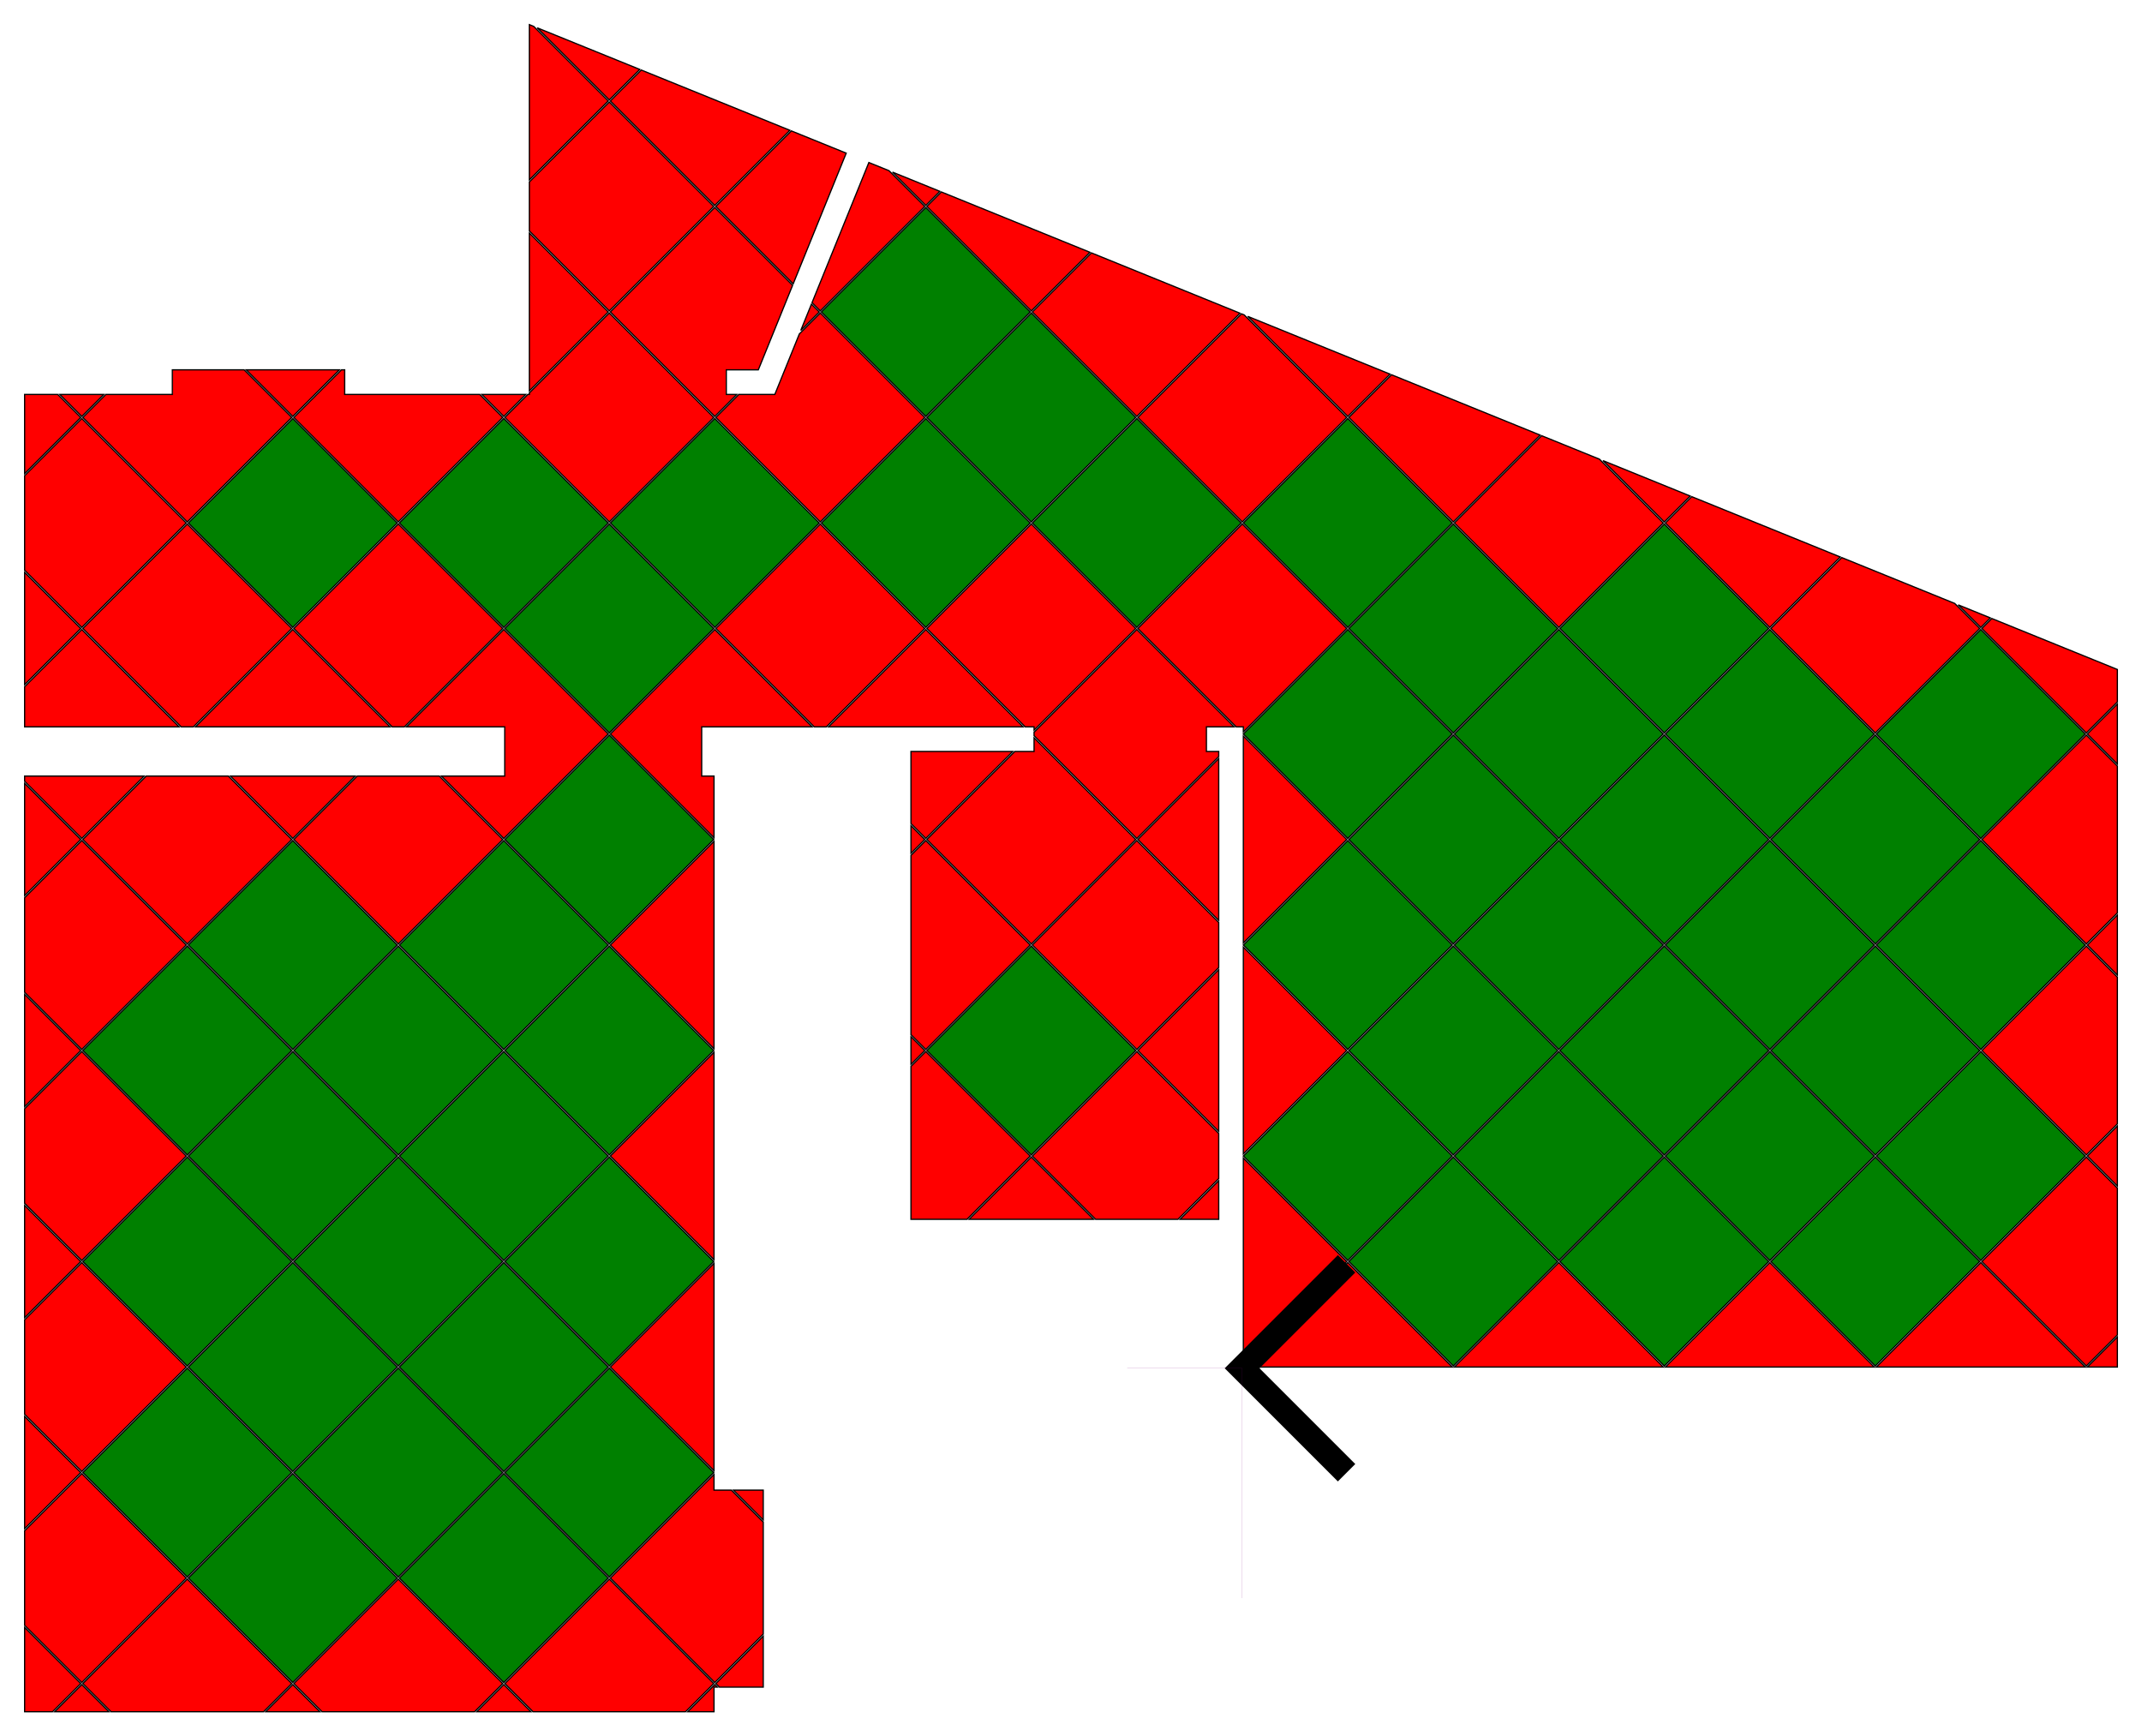 <?xml version="1.0" standalone="no" ?>
<!DOCTYPE svg PUBLIC "-//W3C//DTD SVG 1.1//EN" "http://www.w3.org/Graphics/SVG/1.1/DTD/svg11.dtd">
<svg width="8700px" height="7052px" xmlns="http://www.w3.org/2000/svg" version="1.1" >
	<path d="M5478.51,5123.49 5902.77,5547.76 6327.03,5123.49 5902.77,4699.23 5478.51,5123.49 z " fill-rule="evenodd" fill="rgb(0,128,0)" stroke-width="5" stroke="rgb(0,0,0)" />
	<path d="M5050,4694.99 5474.26,5119.25 5898.53,4694.99 5474.26,4270.72 5050,4694.99 z " fill-rule="evenodd" fill="rgb(0,128,0)" stroke-width="5" stroke="rgb(0,0,0)" />
	<path d="M5907.01,4694.99 6331.28,5119.25 6755.54,4694.99 6331.28,4270.72 5907.01,4694.99 z " fill-rule="evenodd" fill="rgb(0,128,0)" stroke-width="5" stroke="rgb(0,0,0)" />
	<path d="M6335.52,5123.49 6759.78,5547.76 7184.05,5123.49 6759.78,4699.23 6335.52,5123.49 z " fill-rule="evenodd" fill="rgb(0,128,0)" stroke-width="5" stroke="rgb(0,0,0)" />
	<path d="M1193.44,4266.48 1617.7,4690.74 2041.97,4266.48 1617.7,3842.22 1193.44,4266.48 z " fill-rule="evenodd" fill="rgb(0,128,0)" stroke-width="5" stroke="rgb(0,0,0)" />
	<path d="M1621.95,4694.99 2046.21,5119.25 2470.47,4694.99 2046.21,4270.72 1621.95,4694.99 z " fill-rule="evenodd" fill="rgb(0,128,0)" stroke-width="5" stroke="rgb(0,0,0)" />
	<path d="M2050.45,5123.49 2474.72,5547.76 2898.98,5123.49 2474.72,4699.23 2050.45,5123.49 z " fill-rule="evenodd" fill="rgb(0,128,0)" stroke-width="5" stroke="rgb(0,0,0)" />
	<path d="M2050.45,4266.48 2474.72,4690.74 2898.98,4266.48 2474.72,3842.22 2050.45,4266.48 z " fill-rule="evenodd" fill="rgb(0,128,0)" stroke-width="5" stroke="rgb(0,0,0)" />
	<path d="M3764.48,4266.48 4188.74,4690.74 4613.01,4266.48 4188.74,3842.22 3764.48,4266.48 z " fill-rule="evenodd" fill="rgb(0,128,0)" stroke-width="5" stroke="rgb(0,0,0)" />
	<path d="M5478.51,4266.48 5902.77,4690.74 6327.03,4266.48 5902.77,3842.22 5478.51,4266.48 z " fill-rule="evenodd" fill="rgb(0,128,0)" stroke-width="5" stroke="rgb(0,0,0)" />
	<path d="M6335.52,4266.48 6759.78,4690.74 7184.05,4266.48 6759.78,3842.22 6335.52,4266.48 z " fill-rule="evenodd" fill="rgb(0,128,0)" stroke-width="5" stroke="rgb(0,0,0)" />
	<path d="M6764.03,4694.99 7188.29,5119.25 7612.55,4694.99 7188.29,4270.72 6764.03,4694.99 z " fill-rule="evenodd" fill="rgb(0,128,0)" stroke-width="5" stroke="rgb(0,0,0)" />
	<path d="M7192.53,5123.49 7616.8,5547.76 8041.06,5123.49 7616.8,4699.23 7192.53,5123.49 z " fill-rule="evenodd" fill="rgb(0,128,0)" stroke-width="5" stroke="rgb(0,0,0)" />
	<path d="M336.426,4266.48 760.69,4690.74 1184.95,4266.48 760.69,3842.22 336.426,4266.48 z " fill-rule="evenodd" fill="rgb(0,128,0)" stroke-width="5" stroke="rgb(0,0,0)" />
	<path d="M764.933,4694.99 1189.2,5119.25 1613.46,4694.99 1189.2,4270.72 764.933,4694.99 z " fill-rule="evenodd" fill="rgb(0,128,0)" stroke-width="5" stroke="rgb(0,0,0)" />
	<path d="M764.933,3837.97 1189.2,4262.24 1613.46,3837.97 1189.2,3413.71 764.933,3837.97 z " fill-rule="evenodd" fill="rgb(0,128,0)" stroke-width="5" stroke="rgb(0,0,0)" />
	<path d="M1621.95,3837.97 2046.21,4262.24 2470.47,3837.97 2046.21,3413.71 1621.95,3837.97 z " fill-rule="evenodd" fill="rgb(0,128,0)" stroke-width="5" stroke="rgb(0,0,0)" />
	<path d="M1193.44,5123.49 1617.7,5547.76 2041.97,5123.49 1617.7,4699.23 1193.44,5123.49 z " fill-rule="evenodd" fill="rgb(0,128,0)" stroke-width="5" stroke="rgb(0,0,0)" />
	<path d="M1621.95,5552 2046.21,5976.26 2470.47,5552 2046.21,5127.74 1621.95,5552 z " fill-rule="evenodd" fill="rgb(0,128,0)" stroke-width="5" stroke="rgb(0,0,0)" />
	<path d="M5050,3837.97 5474.26,4262.24 5898.53,3837.97 5474.26,3413.71 5050,3837.97 z " fill-rule="evenodd" fill="rgb(0,128,0)" stroke-width="5" stroke="rgb(0,0,0)" />
	<path d="M5907.01,3837.97 6331.28,4262.24 6755.54,3837.97 6331.28,3413.71 5907.01,3837.97 z " fill-rule="evenodd" fill="rgb(0,128,0)" stroke-width="5" stroke="rgb(0,0,0)" />
	<path d="M6764.03,3837.97 7188.29,4262.24 7612.55,3837.97 7188.29,3413.71 6764.03,3837.97 z " fill-rule="evenodd" fill="rgb(0,128,0)" stroke-width="5" stroke="rgb(0,0,0)" />
	<path d="M7192.53,4266.48 7616.8,4690.74 8041.06,4266.48 7616.8,3842.22 7192.53,4266.48 z " fill-rule="evenodd" fill="rgb(0,128,0)" stroke-width="5" stroke="rgb(0,0,0)" />
	<path d="M7621.04,4694.99 8045.3,5119.25 8469.57,4694.99 8045.3,4270.72 7621.04,4694.99 z " fill-rule="evenodd" fill="rgb(0,128,0)" stroke-width="5" stroke="rgb(0,0,0)" />
	<path d="M336.426,5123.49 760.69,5547.76 1184.95,5123.49 760.69,4699.23 336.426,5123.49 z " fill-rule="evenodd" fill="rgb(0,128,0)" stroke-width="5" stroke="rgb(0,0,0)" />
	<path d="M2050.45,3409.47 2474.72,3833.73 2898.98,3409.47 2474.72,2985.2 2050.45,3409.47 z " fill-rule="evenodd" fill="rgb(0,128,0)" stroke-width="5" stroke="rgb(0,0,0)" />
	<path d="M764.933,5552 1189.2,5976.26 1613.46,5552 1189.2,5127.74 764.933,5552 z " fill-rule="evenodd" fill="rgb(0,128,0)" stroke-width="5" stroke="rgb(0,0,0)" />
	<path d="M1193.44,5980.51 1617.7,6404.77 2041.97,5980.51 1617.7,5556.24 1193.44,5980.51 z " fill-rule="evenodd" fill="rgb(0,128,0)" stroke-width="5" stroke="rgb(0,0,0)" />
	<path d="M2050.45,5980.51 2474.72,6404.77 2898.98,5980.51 2474.72,5556.24 2050.45,5980.51 z " fill-rule="evenodd" fill="rgb(0,128,0)" stroke-width="5" stroke="rgb(0,0,0)" />
	<path d="M5478.51,3409.47 5902.77,3833.73 6327.03,3409.47 5902.77,2985.2 5478.51,3409.47 z " fill-rule="evenodd" fill="rgb(0,128,0)" stroke-width="5" stroke="rgb(0,0,0)" />
	<path d="M6335.52,3409.47 6759.78,3833.73 7184.05,3409.47 6759.78,2985.2 6335.52,3409.47 z " fill-rule="evenodd" fill="rgb(0,128,0)" stroke-width="5" stroke="rgb(0,0,0)" />
	<path d="M7192.53,3409.47 7616.8,3833.73 8041.06,3409.47 7616.8,2985.2 7192.53,3409.47 z " fill-rule="evenodd" fill="rgb(0,128,0)" stroke-width="5" stroke="rgb(0,0,0)" />
	<path d="M7621.04,3837.97 8045.3,4262.24 8469.57,3837.97 8045.3,3413.71 7621.04,3837.97 z " fill-rule="evenodd" fill="rgb(0,128,0)" stroke-width="5" stroke="rgb(0,0,0)" />
	<path d="M336.426,5980.51 760.69,6404.77 1184.95,5980.51 760.69,5556.24 336.426,5980.51 z " fill-rule="evenodd" fill="rgb(0,128,0)" stroke-width="5" stroke="rgb(0,0,0)" />
	<path d="M764.933,6409.01 1189.2,6833.28 1613.46,6409.01 1189.2,5984.75 764.933,6409.01 z " fill-rule="evenodd" fill="rgb(0,128,0)" stroke-width="5" stroke="rgb(0,0,0)" />
	<path d="M1621.95,6409.01 2046.21,6833.28 2470.47,6409.01 2046.21,5984.75 1621.95,6409.01 z " fill-rule="evenodd" fill="rgb(0,128,0)" stroke-width="5" stroke="rgb(0,0,0)" />
	<path d="M5050,2980.96 5474.26,3405.22 5898.53,2980.96 5474.26,2556.7 5050,2980.96 z " fill-rule="evenodd" fill="rgb(0,128,0)" stroke-width="5" stroke="rgb(0,0,0)" />
	<path d="M5907.01,2980.96 6331.28,3405.22 6755.54,2980.96 6331.28,2556.7 5907.01,2980.96 z " fill-rule="evenodd" fill="rgb(0,128,0)" stroke-width="5" stroke="rgb(0,0,0)" />
	<path d="M6764.03,2980.96 7188.29,3405.22 7612.55,2980.96 7188.29,2556.7 6764.03,2980.96 z " fill-rule="evenodd" fill="rgb(0,128,0)" stroke-width="5" stroke="rgb(0,0,0)" />
	<path d="M7621.04,2980.96 8045.3,3405.22 8469.57,2980.96 8045.3,2556.7 7621.04,2980.96 z " fill-rule="evenodd" fill="rgb(0,128,0)" stroke-width="5" stroke="rgb(0,0,0)" />
	<path d="M2050.45,2552.45 2474.72,2976.72 2898.98,2552.45 2474.72,2128.19 2050.45,2552.45 z " fill-rule="evenodd" fill="rgb(0,128,0)" stroke-width="5" stroke="rgb(0,0,0)" />
	<path d="M5478.51,2552.45 5902.77,2976.72 6327.03,2552.45 5902.77,2128.19 5478.51,2552.45 z " fill-rule="evenodd" fill="rgb(0,128,0)" stroke-width="5" stroke="rgb(0,0,0)" />
	<path d="M6335.52,2552.45 6759.78,2976.72 7184.05,2552.45 6759.78,2128.19 6335.52,2552.45 z " fill-rule="evenodd" fill="rgb(0,128,0)" stroke-width="5" stroke="rgb(0,0,0)" />
	<path d="M764.933,2123.95 1189.2,2548.21 1613.46,2123.95 1189.2,1699.68 764.933,2123.95 z " fill-rule="evenodd" fill="rgb(0,128,0)" stroke-width="5" stroke="rgb(0,0,0)" />
	<path d="M1621.95,2123.95 2046.21,2548.21 2470.47,2123.95 2046.21,1699.68 1621.95,2123.95 z " fill-rule="evenodd" fill="rgb(0,128,0)" stroke-width="5" stroke="rgb(0,0,0)" />
	<path d="M2478.96,2123.95 2903.22,2548.21 3327.49,2123.95 2903.22,1699.68 2478.96,2123.95 z " fill-rule="evenodd" fill="rgb(0,128,0)" stroke-width="5" stroke="rgb(0,0,0)" />
	<path d="M3335.97,2123.95 3760.24,2548.21 4184.5,2123.95 3760.24,1699.68 3335.97,2123.95 z " fill-rule="evenodd" fill="rgb(0,128,0)" stroke-width="5" stroke="rgb(0,0,0)" />
	<path d="M4192.99,2123.95 4617.25,2548.21 5041.51,2123.95 4617.25,1699.68 4192.99,2123.95 z " fill-rule="evenodd" fill="rgb(0,128,0)" stroke-width="5" stroke="rgb(0,0,0)" />
	<path d="M5050,2123.95 5474.26,2548.21 5898.53,2123.95 5474.26,1699.68 5050,2123.95 z " fill-rule="evenodd" fill="rgb(0,128,0)" stroke-width="5" stroke="rgb(0,0,0)" />
	<path d="M3764.48,1695.44 4188.74,2119.7 4613.01,1695.44 4188.74,1271.18 3764.48,1695.44 z " fill-rule="evenodd" fill="rgb(0,128,0)" stroke-width="5" stroke="rgb(0,0,0)" />
	<path d="M3335.97,1266.93 3760.24,1691.2 4184.5,1266.93 3760.24,842.669 3335.97,1266.93 z " fill-rule="evenodd" fill="rgb(0,128,0)" stroke-width="5" stroke="rgb(0,0,0)" />
	<path d="M4188.74,4699.23 4441.51,4952 3935.97,4952 4188.74,4699.23 z " fill-rule="evenodd" fill="rgb(255,0,0)" stroke-width="5" stroke="rgb(0,0,0)" />
	<path d="M5470.02,5123.49 5050,5543.51 5050,4703.47 5470.02,5123.49 z " fill-rule="evenodd" fill="rgb(255,0,0)" stroke-width="5" stroke="rgb(0,0,0)" />
	<path d="M4950,4794.99 4950,4952 4792.99,4952 4950,4794.99 z " fill-rule="evenodd" fill="rgb(255,0,0)" stroke-width="5" stroke="rgb(0,0,0)" />
	<path d="M5474.26,5127.74 5898.53,5552 5050,5552 5474.26,5127.74 z " fill-rule="evenodd" fill="rgb(255,0,0)" stroke-width="5" stroke="rgb(0,0,0)" />
	<path d="M5907.01,5552 6331.28,5127.74 6755.54,5552 6755.54,5552 5907.01,5552 5907.01,5552 z " fill-rule="evenodd" fill="rgb(255,0,0)" stroke-width="5" stroke="rgb(0,0,0)" />
	<path d="M2478.96,4694.99 2900,4273.95 2900,5116.03 2478.96,4694.99 z " fill-rule="evenodd" fill="rgb(255,0,0)" stroke-width="5" stroke="rgb(0,0,0)" />
	<path d="M3760.24,4270.72 4184.5,4694.99 3927.49,4952 3700,4952 3700,4330.96 3760.24,4270.72 z " fill-rule="evenodd" fill="rgb(255,0,0)" stroke-width="5" stroke="rgb(0,0,0)" />
	<path d="M4192.99,4694.99 4617.25,4270.72 4950,4603.47 4950,4786.5 4784.5,4952 4450,4952 4192.99,4694.99 z " fill-rule="evenodd" fill="rgb(255,0,0)" stroke-width="5" stroke="rgb(0,0,0)" />
	<path d="M6764.03,5552 7188.29,5127.74 7612.55,5552 7612.55,5552 6764.03,5552 6764.03,5552 z " fill-rule="evenodd" fill="rgb(255,0,0)" stroke-width="5" stroke="rgb(0,0,0)" />
	<path d="M3755.99,4266.48 3700,4322.47 3700,4210.49 3755.99,4266.48 z " fill-rule="evenodd" fill="rgb(255,0,0)" stroke-width="5" stroke="rgb(0,0,0)" />
	<path d="M4621.49,4266.48 4950,3937.97 4950,4594.99 4621.49,4266.48 z " fill-rule="evenodd" fill="rgb(255,0,0)" stroke-width="5" stroke="rgb(0,0,0)" />
	<path d="M5470.02,4266.48 5050,4686.5 5050,3846.46 5470.02,4266.48 z " fill-rule="evenodd" fill="rgb(255,0,0)" stroke-width="5" stroke="rgb(0,0,0)" />
	<path d="M7621.04,5552 8045.3,5127.74 8469.57,5552 8469.57,5552 7621.04,5552 7621.04,5552 z " fill-rule="evenodd" fill="rgb(255,0,0)" stroke-width="5" stroke="rgb(0,0,0)" />
	<path d="M332.184,3413.71 756.448,3837.97 332.184,4262.24 100,4030.05 100,3645.89 332.184,3413.71 z " fill-rule="evenodd" fill="rgb(255,0,0)" stroke-width="5" stroke="rgb(0,0,0)" />
	<path d="M2478.96,5552 2900,5130.96 2900,5973.04 2478.96,5552 z " fill-rule="evenodd" fill="rgb(255,0,0)" stroke-width="5" stroke="rgb(0,0,0)" />
	<path d="M2478.96,3837.97 2900,3416.93 2900,4259.01 2478.96,3837.97 z " fill-rule="evenodd" fill="rgb(255,0,0)" stroke-width="5" stroke="rgb(0,0,0)" />
	<path d="M3760.24,3413.71 4184.5,3837.97 3760.24,4262.24 3700,4202 3700,3473.95 3760.24,3413.71 z " fill-rule="evenodd" fill="rgb(255,0,0)" stroke-width="5" stroke="rgb(0,0,0)" />
	<path d="M4617.25,4262.24 4192.99,3837.97 4617.25,3413.71 4950,3746.46 4950,3929.49 4617.25,4262.24 z " fill-rule="evenodd" fill="rgb(255,0,0)" stroke-width="5" stroke="rgb(0,0,0)" />
	<path d="M8473.81,5547.76 8049.55,5123.49 8473.81,4699.23 8600,4825.42 8600,5421.57 8473.81,5547.76 z " fill-rule="evenodd" fill="rgb(255,0,0)" stroke-width="5" stroke="rgb(0,0,0)" />
	<path d="M8478.05,5552 8600,5430.05 8600,5552 8478.05,5552 8478.05,5552 z " fill-rule="evenodd" fill="rgb(255,0,0)" stroke-width="5" stroke="rgb(0,0,0)" />
	<path d="M327.941,4266.48 100,4494.42 100,4038.54 327.941,4266.48 z " fill-rule="evenodd" fill="rgb(255,0,0)" stroke-width="5" stroke="rgb(0,0,0)" />
	<path d="M327.941,3409.47 100,3637.41 100,3181.53 327.941,3409.47 z " fill-rule="evenodd" fill="rgb(255,0,0)" stroke-width="5" stroke="rgb(0,0,0)" />
	<path d="M1184.95,3409.47 760.69,3833.73 336.426,3409.47 593.893,3152 927.488,3152 1184.95,3409.47 z " fill-rule="evenodd" fill="rgb(255,0,0)" stroke-width="5" stroke="rgb(0,0,0)" />
	<path d="M332.184,4270.72 756.448,4694.99 332.184,5119.25 100,4887.07 100,4502.91 332.184,4270.72 z " fill-rule="evenodd" fill="rgb(255,0,0)" stroke-width="5" stroke="rgb(0,0,0)" />
	<path d="M2041.97,3409.47 1617.7,3833.73 1193.44,3409.47 1450.91,3152 1784.5,3152 2041.97,3409.47 z " fill-rule="evenodd" fill="rgb(255,0,0)" stroke-width="5" stroke="rgb(0,0,0)" />
	<path d="M2978.96,6052 3100,6052 3100,6173.04 2978.96,6052 z " fill-rule="evenodd" fill="rgb(255,0,0)" stroke-width="5" stroke="rgb(0,0,0)" />
	<path d="M3755.99,3409.47 3700,3465.46 3700,3353.47 3755.99,3409.47 z " fill-rule="evenodd" fill="rgb(255,0,0)" stroke-width="5" stroke="rgb(0,0,0)" />
	<path d="M4613.01,3409.47 4188.74,3833.73 3764.48,3409.47 4121.95,3052 4200,3052 4200,2996.46 4613.01,3409.47 z " fill-rule="evenodd" fill="rgb(255,0,0)" stroke-width="5" stroke="rgb(0,0,0)" />
	<path d="M4621.49,3409.47 4950,3080.96 4950,3737.97 4621.49,3409.47 z " fill-rule="evenodd" fill="rgb(255,0,0)" stroke-width="5" stroke="rgb(0,0,0)" />
	<path d="M5470.02,3409.47 5050,3829.49 5050,2989.45 5470.02,3409.47 z " fill-rule="evenodd" fill="rgb(255,0,0)" stroke-width="5" stroke="rgb(0,0,0)" />
	<path d="M8473.81,4690.74 8049.55,4266.48 8473.81,3842.22 8600,3968.4 8600,4564.55 8473.81,4690.74 z " fill-rule="evenodd" fill="rgb(255,0,0)" stroke-width="5" stroke="rgb(0,0,0)" />
	<path d="M8478.05,4694.99 8600,4573.04 8600,4816.93 8478.05,4694.99 z " fill-rule="evenodd" fill="rgb(255,0,0)" stroke-width="5" stroke="rgb(0,0,0)" />
	<path d="M332.184,3405.22 100,3173.04 100,3152 585.407,3152 332.184,3405.22 z " fill-rule="evenodd" fill="rgb(255,0,0)" stroke-width="5" stroke="rgb(0,0,0)" />
	<path d="M332.184,2556.7 727.488,2952 100,2952 100,2788.88 332.184,2556.7 z " fill-rule="evenodd" fill="rgb(255,0,0)" stroke-width="5" stroke="rgb(0,0,0)" />
	<path d="M1189.2,3405.22 935.973,3152 1442.42,3152 1189.2,3405.22 z " fill-rule="evenodd" fill="rgb(255,0,0)" stroke-width="5" stroke="rgb(0,0,0)" />
	<path d="M1189.2,2556.7 1584.5,2952 793.893,2952 1189.2,2556.7 z " fill-rule="evenodd" fill="rgb(255,0,0)" stroke-width="5" stroke="rgb(0,0,0)" />
	<path d="M327.941,5123.49 100,5351.43 100,4895.55 327.941,5123.49 z " fill-rule="evenodd" fill="rgb(255,0,0)" stroke-width="5" stroke="rgb(0,0,0)" />
	<path d="M332.184,5127.74 756.448,5552 332.184,5976.26 100,5744.08 100,5359.92 332.184,5127.74 z " fill-rule="evenodd" fill="rgb(255,0,0)" stroke-width="5" stroke="rgb(0,0,0)" />
	<path d="M2046.21,2556.7 2470.47,2980.96 2046.21,3405.22 1792.99,3152 2050,3152 2050,2952 1650.91,2952 2046.21,2556.7 z " fill-rule="evenodd" fill="rgb(255,0,0)" stroke-width="5" stroke="rgb(0,0,0)" />
	<path d="M2478.96,2980.96 2903.22,2556.7 3298.53,2952 2850,2952 2850,3152 2900,3152 2900,3402 2478.96,2980.96 z " fill-rule="evenodd" fill="rgb(255,0,0)" stroke-width="5" stroke="rgb(0,0,0)" />
	<path d="M2903.22,6833.28 2478.96,6409.01 2900,5987.97 2900,6052 2970.47,6052 3100,6181.53 3100,6636.5 2903.22,6833.28 z " fill-rule="evenodd" fill="rgb(255,0,0)" stroke-width="5" stroke="rgb(0,0,0)" />
	<path d="M3760.24,3405.22 3700,3344.99 3700,3052 4113.46,3052 3760.24,3405.22 z " fill-rule="evenodd" fill="rgb(255,0,0)" stroke-width="5" stroke="rgb(0,0,0)" />
	<path d="M3760.24,2556.7 4155.54,2952 3364.93,2952 3760.24,2556.7 z " fill-rule="evenodd" fill="rgb(255,0,0)" stroke-width="5" stroke="rgb(0,0,0)" />
	<path d="M4617.25,3405.22 4200,2987.97 4200,2973.95 4617.25,2556.7 5012.55,2952 4900,2952 4900,3052 4950,3052 4950,3072.47 4617.25,3405.22 z " fill-rule="evenodd" fill="rgb(255,0,0)" stroke-width="5" stroke="rgb(0,0,0)" />
	<path d="M8473.81,3833.73 8049.55,3409.47 8473.81,2985.2 8600,3111.39 8600,3707.54 8473.81,3833.73 z " fill-rule="evenodd" fill="rgb(255,0,0)" stroke-width="5" stroke="rgb(0,0,0)" />
	<path d="M8478.05,3837.97 8600,3716.03 8600,3959.92 8478.05,3837.97 z " fill-rule="evenodd" fill="rgb(255,0,0)" stroke-width="5" stroke="rgb(0,0,0)" />
	<path d="M327.941,2552.45 100,2780.39 100,2324.51 327.941,2552.45 z " fill-rule="evenodd" fill="rgb(255,0,0)" stroke-width="5" stroke="rgb(0,0,0)" />
	<path d="M336.426,2552.45 760.69,2128.19 1184.95,2552.45 785.407,2952 735.973,2952 336.426,2552.45 z " fill-rule="evenodd" fill="rgb(255,0,0)" stroke-width="5" stroke="rgb(0,0,0)" />
	<path d="M1193.44,2552.45 1617.7,2128.19 2041.97,2552.45 1642.42,2952 1592.99,2952 1193.44,2552.45 z " fill-rule="evenodd" fill="rgb(255,0,0)" stroke-width="5" stroke="rgb(0,0,0)" />
	<path d="M327.941,5980.51 100,6208.45 100,5752.57 327.941,5980.51 z " fill-rule="evenodd" fill="rgb(255,0,0)" stroke-width="5" stroke="rgb(0,0,0)" />
	<path d="M2907.47,2552.45 3331.73,2128.19 3755.99,2552.45 3356.45,2952 3307.01,2952 2907.47,2552.45 z " fill-rule="evenodd" fill="rgb(255,0,0)" stroke-width="5" stroke="rgb(0,0,0)" />
	<path d="M332.184,5984.75 756.448,6409.01 332.184,6833.28 100,6601.09 100,6216.93 332.184,5984.75 z " fill-rule="evenodd" fill="rgb(255,0,0)" stroke-width="5" stroke="rgb(0,0,0)" />
	<path d="M336.426,6837.52 760.69,6413.26 1184.95,6837.52 1070.47,6952 450.906,6952 336.426,6837.52 z " fill-rule="evenodd" fill="rgb(255,0,0)" stroke-width="5" stroke="rgb(0,0,0)" />
	<path d="M1193.44,6837.52 1617.7,6413.26 2041.97,6837.52 1927.49,6952 1307.92,6952 1193.44,6837.52 z " fill-rule="evenodd" fill="rgb(255,0,0)" stroke-width="5" stroke="rgb(0,0,0)" />
	<path d="M2050.45,6837.52 2474.72,6413.26 2898.98,6837.52 2784.5,6952 2164.93,6952 2050.45,6837.52 z " fill-rule="evenodd" fill="rgb(255,0,0)" stroke-width="5" stroke="rgb(0,0,0)" />
	<path d="M2907.47,6837.52 3100,6644.99 3100,6852 2921.95,6852 2907.47,6837.52 z " fill-rule="evenodd" fill="rgb(255,0,0)" stroke-width="5" stroke="rgb(0,0,0)" />
	<path d="M3764.48,2552.45 4188.74,2128.19 4613.01,2552.45 4200,2965.46 4200,2952 4164.03,2952 3764.48,2552.45 z " fill-rule="evenodd" fill="rgb(255,0,0)" stroke-width="5" stroke="rgb(0,0,0)" />
	<path d="M4621.49,2552.45 5045.76,2128.19 5470.02,2552.45 5050,2972.47 5050,2952 5021.04,2952 4621.49,2552.45 z " fill-rule="evenodd" fill="rgb(255,0,0)" stroke-width="5" stroke="rgb(0,0,0)" />
	<path d="M8041.06,2552.45 7616.8,2976.72 7192.53,2552.45 7480.53,2264.46 7939.37,2450.76 8041.06,2552.45 z " fill-rule="evenodd" fill="rgb(255,0,0)" stroke-width="5" stroke="rgb(0,0,0)" />
	<path d="M8473.81,2976.72 8049.55,2552.45 8090.06,2511.94 8600,2719 8600,2850.53 8473.81,2976.72 z " fill-rule="evenodd" fill="rgb(255,0,0)" stroke-width="5" stroke="rgb(0,0,0)" />
	<path d="M8478.05,2980.96 8600,2859.01 8600,3102.91 8478.05,2980.96 z " fill-rule="evenodd" fill="rgb(255,0,0)" stroke-width="5" stroke="rgb(0,0,0)" />
	<path d="M332.184,1699.68 756.448,2123.95 332.184,2548.21 100,2316.03 100,1931.87 332.184,1699.68 z " fill-rule="evenodd" fill="rgb(255,0,0)" stroke-width="5" stroke="rgb(0,0,0)" />
	<path d="M327.941,6837.52 213.461,6952 100,6952 100,6609.58 327.941,6837.52 z " fill-rule="evenodd" fill="rgb(255,0,0)" stroke-width="5" stroke="rgb(0,0,0)" />
	<path d="M332.184,6841.76 442.421,6952 221.946,6952 332.184,6841.76 z " fill-rule="evenodd" fill="rgb(255,0,0)" stroke-width="5" stroke="rgb(0,0,0)" />
	<path d="M1189.2,6841.76 1299.43,6952 1078.96,6952 1189.2,6841.76 z " fill-rule="evenodd" fill="rgb(255,0,0)" stroke-width="5" stroke="rgb(0,0,0)" />
	<path d="M2046.21,6841.76 2156.45,6952 1935.97,6952 2046.21,6841.76 z " fill-rule="evenodd" fill="rgb(255,0,0)" stroke-width="5" stroke="rgb(0,0,0)" />
	<path d="M2903.22,6841.76 2913.46,6852 2900,6852 2900,6952 2792.99,6952 2903.22,6841.76 z " fill-rule="evenodd" fill="rgb(255,0,0)" stroke-width="5" stroke="rgb(0,0,0)" />
	<path d="M6755.54,2123.95 6331.28,2548.21 5907.01,2123.95 6261.48,1769.48 6496.5,1864.91 6755.54,2123.95 z " fill-rule="evenodd" fill="rgb(255,0,0)" stroke-width="5" stroke="rgb(0,0,0)" />
	<path d="M7188.29,2548.21 6764.03,2123.95 6871,2016.97 7474.49,2262.01 7188.29,2548.21 z " fill-rule="evenodd" fill="rgb(255,0,0)" stroke-width="5" stroke="rgb(0,0,0)" />
	<path d="M8045.3,2548.21 7953.66,2456.56 8084.02,2509.49 8045.3,2548.21 z " fill-rule="evenodd" fill="rgb(255,0,0)" stroke-width="5" stroke="rgb(0,0,0)" />
	<path d="M327.941,1695.44 100,1923.38 100,1602 234.501,1602 327.941,1695.44 z " fill-rule="evenodd" fill="rgb(255,0,0)" stroke-width="5" stroke="rgb(0,0,0)" />
	<path d="M1184.95,1695.44 760.69,2119.7 336.426,1695.44 429.866,1602 700,1602 700,1502 991.515,1502 1184.95,1695.44 z " fill-rule="evenodd" fill="rgb(255,0,0)" stroke-width="5" stroke="rgb(0,0,0)" />
	<path d="M2041.97,1695.44 1617.7,2119.7 1193.44,1695.44 1386.88,1502 1400,1502 1400,1602 1948.53,1602 2041.97,1695.44 z " fill-rule="evenodd" fill="rgb(255,0,0)" stroke-width="5" stroke="rgb(0,0,0)" />
	<path d="M2474.72,1271.18 2898.98,1695.44 2474.72,2119.7 2050.45,1695.44 2143.89,1602 2150,1602 2150,1595.89 2474.72,1271.18 z " fill-rule="evenodd" fill="rgb(255,0,0)" stroke-width="5" stroke="rgb(0,0,0)" />
	<path d="M3331.73,1271.18 3755.99,1695.44 3331.73,2119.7 2907.47,1695.44 3000.91,1602 3147,1602 3246.66,1356.25 3331.73,1271.18 z " fill-rule="evenodd" fill="rgb(255,0,0)" stroke-width="5" stroke="rgb(0,0,0)" />
	<path d="M5470.02,1695.44 5045.76,2119.7 4621.49,1695.44 5042.43,1274.5 5053.64,1279.05 5470.02,1695.44 z " fill-rule="evenodd" fill="rgb(255,0,0)" stroke-width="5" stroke="rgb(0,0,0)" />
	<path d="M5902.77,2119.7 5478.51,1695.44 5651.95,1521.99 6255.44,1767.03 5902.77,2119.7 z " fill-rule="evenodd" fill="rgb(255,0,0)" stroke-width="5" stroke="rgb(0,0,0)" />
	<path d="M6759.78,2119.7 6510.79,1870.71 6864.97,2014.52 6759.78,2119.7 z " fill-rule="evenodd" fill="rgb(255,0,0)" stroke-width="5" stroke="rgb(0,0,0)" />
	<path d="M332.184,1691.2 242.987,1602 421.381,1602 332.184,1691.2 z " fill-rule="evenodd" fill="rgb(255,0,0)" stroke-width="5" stroke="rgb(0,0,0)" />
	<path d="M1189.2,1691.2 1000,1502 1378.39,1502 1189.2,1691.2 z " fill-rule="evenodd" fill="rgb(255,0,0)" stroke-width="5" stroke="rgb(0,0,0)" />
	<path d="M2046.21,1691.2 1957.01,1602 2135.41,1602 2046.21,1691.2 z " fill-rule="evenodd" fill="rgb(255,0,0)" stroke-width="5" stroke="rgb(0,0,0)" />
	<path d="M2470.47,1266.93 2150,1587.41 2150,946.458 2470.47,1266.93 z " fill-rule="evenodd" fill="rgb(255,0,0)" stroke-width="5" stroke="rgb(0,0,0)" />
	<path d="M2903.22,1691.2 2478.96,1266.93 2903.22,842.669 3219.27,1158.71 3080,1502 2950,1502 2950,1602 2992.42,1602 2903.22,1691.2 z " fill-rule="evenodd" fill="rgb(255,0,0)" stroke-width="5" stroke="rgb(0,0,0)" />
	<path d="M3327.49,1266.93 3252.45,1341.98 3295.75,1235.19 3327.49,1266.93 z " fill-rule="evenodd" fill="rgb(255,0,0)" stroke-width="5" stroke="rgb(0,0,0)" />
	<path d="M4617.25,1691.2 4192.99,1266.93 4432.9,1027.02 5036.39,1272.05 4617.25,1691.2 z " fill-rule="evenodd" fill="rgb(255,0,0)" stroke-width="5" stroke="rgb(0,0,0)" />
	<path d="M5474.26,1691.2 5067.92,1284.86 5645.92,1519.54 5474.26,1691.2 z " fill-rule="evenodd" fill="rgb(255,0,0)" stroke-width="5" stroke="rgb(0,0,0)" />
	<path d="M2474.72,414.162 2898.98,838.426 2474.72,1262.69 2150,937.973 2150,738.879 2474.72,414.162 z " fill-rule="evenodd" fill="rgb(255,0,0)" stroke-width="5" stroke="rgb(0,0,0)" />
	<path d="M2907.47,838.426 3214.24,531.651 3437,622 3221.71,1152.67 2907.47,838.426 z " fill-rule="evenodd" fill="rgb(255,0,0)" stroke-width="5" stroke="rgb(0,0,0)" />
	<path d="M3755.99,838.426 3331.73,1262.69 3298.2,1229.16 3529,660 3610.77,693.201 3755.99,838.426 z " fill-rule="evenodd" fill="rgb(255,0,0)" stroke-width="5" stroke="rgb(0,0,0)" />
	<path d="M4188.74,1262.69 3764.48,838.426 3823.38,779.528 4426.87,1024.57 4188.74,1262.69 z " fill-rule="evenodd" fill="rgb(255,0,0)" stroke-width="5" stroke="rgb(0,0,0)" />
	<path d="M2470.47,409.919 2150,730.394 2150,100 2167.76,107.202 2470.47,409.919 z " fill-rule="evenodd" fill="rgb(255,0,0)" stroke-width="5" stroke="rgb(0,0,0)" />
	<path d="M2903.22,834.184 2478.96,409.919 2604.53,284.353 3208.21,529.202 2903.22,834.184 z " fill-rule="evenodd" fill="rgb(255,0,0)" stroke-width="5" stroke="rgb(0,0,0)" />
	<path d="M3760.24,834.184 3625.06,699.002 3817.34,777.077 3760.24,834.184 z " fill-rule="evenodd" fill="rgb(255,0,0)" stroke-width="5" stroke="rgb(0,0,0)" />
	<path d="M2474.72,405.677 2182.03,112.992 2598.49,281.905 2474.72,405.677 z " fill-rule="evenodd" fill="rgb(255,0,0)" stroke-width="5" stroke="rgb(0,0,0)" />
	<polyline points="5045,5557 5469.26,5981.26 5045,5557 5469.26,5132.74 5045,5557 " fill="none" stroke-width="100" stroke="rgb(0,0,0)" />
	<circle cx="5045" cy="5557" r="-14.142" fill="rgb(0,0,0)" />
	<circle cx="5469.26" cy="5981.26" r="-14.142" fill="rgb(0,0,0)" />
	<circle cx="5045" cy="5557" r="-14.142" fill="rgb(0,0,0)" />
	<circle cx="5469.26" cy="5132.74" r="-14.142" fill="rgb(0,0,0)" />
	<circle cx="5045" cy="5557" r="-14.142" fill="rgb(0,0,0)" />
	<polyline points="5045,6490.38 5045,5557 4578.31,5557 " fill="none" stroke-width="0.5" stroke="rgb(128,0,128)" />
</svg>
